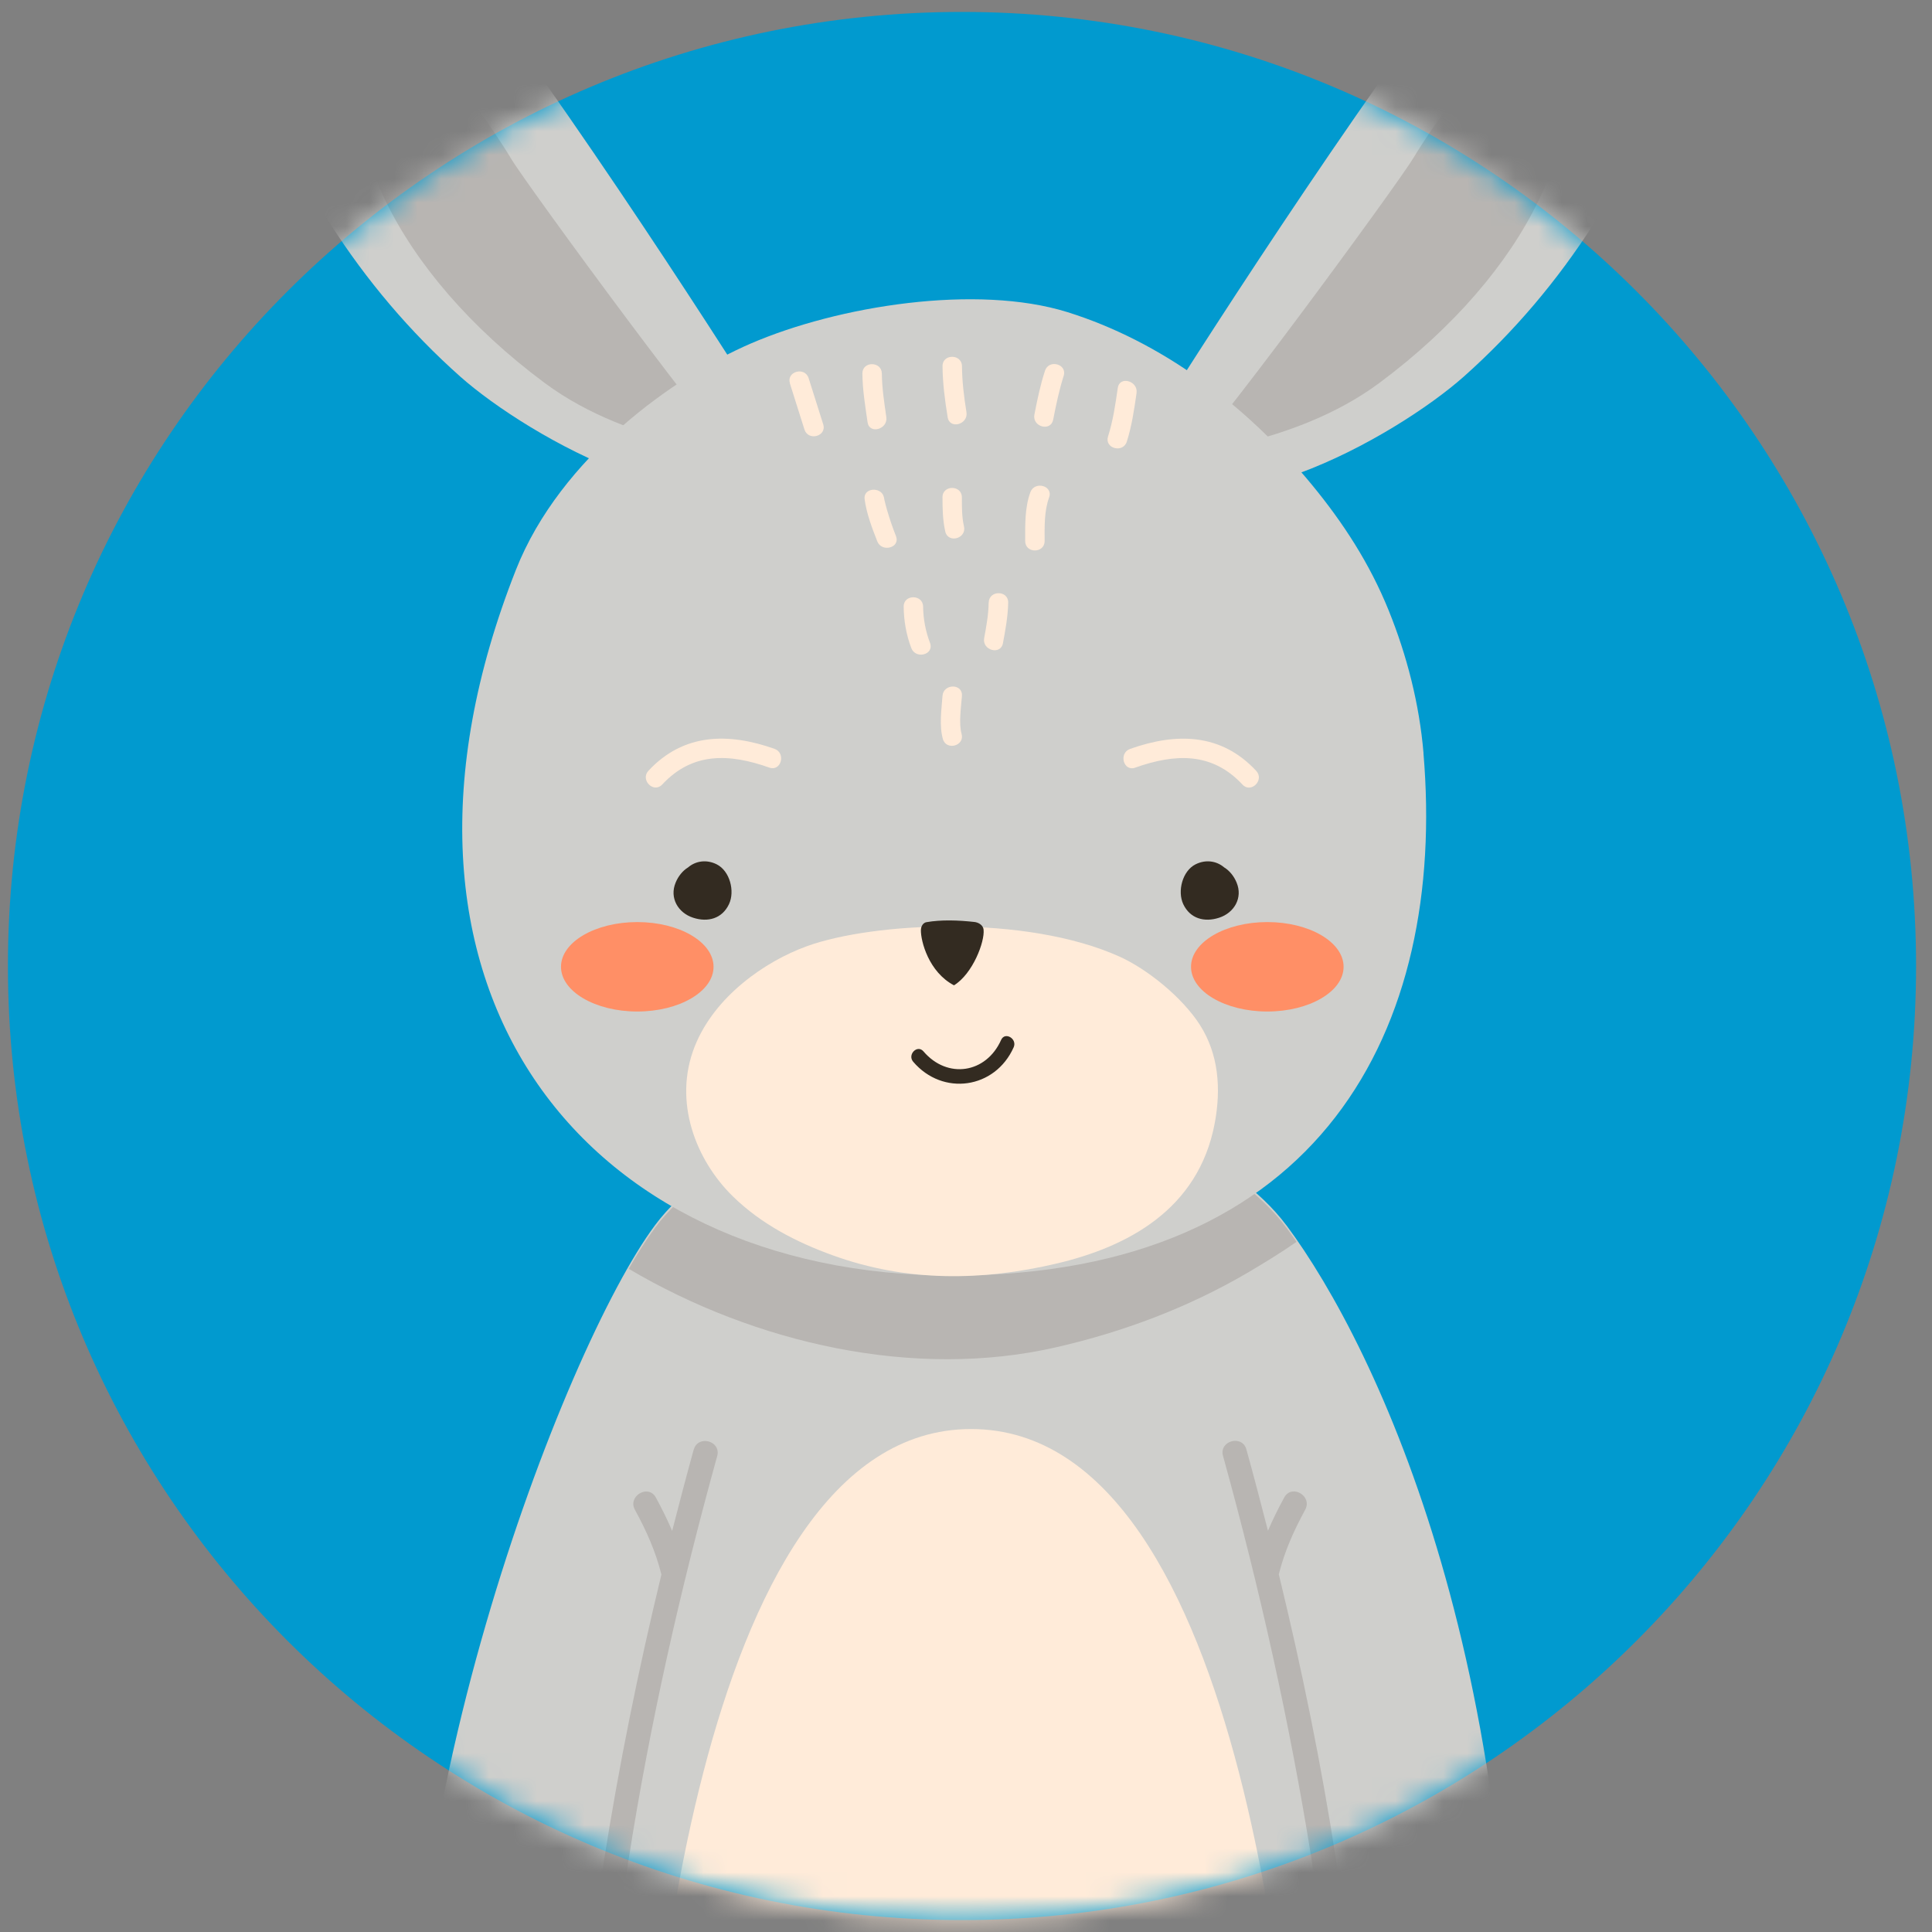 <svg width="81" height="81" viewBox="0 0 81 81" fill="none" xmlns="http://www.w3.org/2000/svg">
<rect x="0" y="0" width="81" height="81" fill="#808080" stroke="none"/>
<path d="M40.332 0.5C18.241 0.5 0.332 18.409 0.332 40.502C0.332 62.594 18.241 80.5 40.332 80.5C62.424 80.5 80.332 62.591 80.332 40.502C80.332 18.412 62.424 0.5 40.332 0.5Z" fill="#019ACF"/>
<mask id="mask0_5374_204968" style="mask-type:luminance" maskUnits="userSpaceOnUse" x="0" y="0" width="81" height="81">
<path d="M0.332 40.502C0.332 62.591 18.241 80.5 40.332 80.5C62.424 80.5 80.332 62.591 80.332 40.502C80.332 18.412 62.424 0.5 40.332 0.5C18.241 0.5 0.332 18.409 0.332 40.502Z" fill="white"/>
</mask>
<g mask="url(#mask0_5374_204968)">
<path d="M68.438 81.475C71.131 81.14 69.021 78.706 66.142 79.54C67.933 77.668 65.355 76.483 63.452 77.803C61.918 78.816 61.313 80.782 61.172 82.193L62.119 86.712C63.185 87.641 66.202 88.851 66.553 86.358C68.174 88.55 70.244 85.928 68.855 84.15C71.385 84.426 70.971 81.058 68.441 81.475" fill="#FFEBD9"/>
<path d="M53.925 51.364C51.755 48.451 46.393 45.911 40.695 45.845C34.997 45.911 29.635 48.451 27.465 51.364C23.605 56.545 15.703 77.273 17.559 92.009H63.288C64.257 70.318 57.788 56.545 53.928 51.364" fill="#CFCFCC"/>
<path d="M44.305 56.479C47.084 55.843 49.809 54.823 52.302 53.362C52.951 52.979 53.66 52.55 54.359 52.064C54.211 51.854 54.07 51.656 53.929 51.468C51.759 48.555 46.397 46.015 40.699 45.949C35.002 46.018 29.639 48.555 27.47 51.468C27.128 51.926 26.755 52.509 26.359 53.196C31.671 56.329 38.338 57.853 44.309 56.479" fill="#B8B5B2"/>
<path d="M40.716 59.913C28.919 59.913 27.163 87.587 26.953 92.008H54.476C54.269 87.587 52.51 59.913 40.713 59.913" fill="#FFEBD9"/>
<path d="M57.089 86.856C56.844 83.921 56.477 80.999 56.032 78.088C55.408 74.024 54.586 69.995 53.614 66.003C53.859 65.031 54.241 64.181 54.721 63.296C55.035 62.719 54.157 62.205 53.843 62.782C53.589 63.246 53.36 63.707 53.16 64.178C52.868 63.039 52.57 61.901 52.256 60.769C52.081 60.135 51.099 60.405 51.275 61.039C52.818 66.611 54.078 72.256 54.991 77.966C55.461 80.914 55.816 83.88 56.073 86.853C56.22 88.578 56.258 90.29 56.261 92.006H57.277C57.274 90.29 57.236 88.578 57.095 86.853" fill="#B8B5B2"/>
<path d="M29.084 60.772C28.771 61.907 28.473 63.046 28.181 64.184C27.981 63.714 27.749 63.249 27.498 62.785C27.184 62.208 26.303 62.723 26.62 63.3C27.103 64.184 27.485 65.037 27.73 66.012C26.764 70.004 25.945 74.031 25.309 78.092C24.873 80.87 24.538 83.664 24.287 86.465C24.12 88.321 24.077 90.165 24.07 92.012H25.086C25.093 90.297 25.127 88.584 25.271 86.86C25.519 83.884 25.892 80.92 26.353 77.972C27.247 72.262 28.529 66.614 30.069 61.045C30.245 60.411 29.263 60.142 29.088 60.775" fill="#B8B5B2"/>
<path d="M21.632 1.748C18.073 -3.213 13.281 -11.918 11.453 -10.93C9.374 -9.808 8.399 -4.1 10.299 1.826C12.005 7.145 15.063 12.027 19.299 15.791C22.14 18.312 30.171 22.884 33.319 19.331C33.319 19.331 27.496 9.92 21.635 1.751" fill="#CFCFCC"/>
<path d="M21.421 6.64C20.856 5.677 16.366 -1.159 15.475 1.036C13.732 5.338 16.604 11.419 22.829 16.051C26.557 18.826 31.502 18.936 30.991 19.224C30.643 19.422 22.02 7.665 21.418 6.637" fill="#B8B5B2"/>
<path d="M59.032 1.748C62.587 -3.213 67.379 -11.918 69.21 -10.93C71.289 -9.808 72.265 -4.1 70.364 1.826C68.658 7.145 65.601 12.027 61.368 15.791C58.527 18.312 50.496 22.884 47.348 19.331C47.348 19.331 53.174 9.92 59.032 1.751" fill="#CFCFCC"/>
<path d="M59.247 6.64C59.811 5.677 64.302 -1.159 65.189 1.036C66.933 5.338 64.06 11.419 57.836 16.051C54.107 18.826 49.162 18.936 49.673 19.224C50.021 19.422 58.645 7.665 59.247 6.637" fill="#B8B5B2"/>
<path d="M59.682 31.58C59.507 29.507 58.983 27.478 58.224 25.6C57.424 23.618 56.302 21.906 55.016 20.341C52.213 16.929 48.654 14.307 44.756 13.087C40.958 11.902 35.154 12.811 31.457 14.411C28.331 15.765 23.505 19.14 21.63 23.891C14.756 41.314 24.414 53.478 39.927 53.478C55.44 53.478 60.654 43.063 59.679 31.58" fill="#CFCFCC"/>
<path d="M50.317 42.985C49.558 41.797 48.087 40.627 46.943 40.109C42.998 38.328 36.598 38.661 33.82 39.673C32.06 40.313 29.953 41.784 29.125 43.876C28.21 46.193 29.176 48.639 30.721 50.154C31.935 51.342 33.434 52.095 34.917 52.631C38.009 53.751 41.164 53.716 44.331 52.967C47.219 52.28 50.242 50.743 50.928 47.093C51.201 45.641 51.088 44.199 50.314 42.982" fill="#FFEBD9"/>
<path d="M33.116 16.073C33.32 16.719 33.523 17.362 33.727 18.008C33.887 18.506 34.671 18.293 34.514 17.791C34.311 17.145 34.107 16.503 33.903 15.857C33.746 15.358 32.959 15.571 33.119 16.073" fill="#FFEBD9"/>
<path d="M36.156 15.659C36.163 16.346 36.275 17.023 36.373 17.703C36.448 18.221 37.232 18.001 37.16 17.487C37.072 16.882 36.978 16.277 36.972 15.662C36.965 15.138 36.15 15.135 36.156 15.662" fill="#FFEBD9"/>
<path d="M39.516 15.352C39.522 16.073 39.616 16.788 39.732 17.497C39.817 18.014 40.604 17.795 40.519 17.28C40.416 16.641 40.337 16.001 40.331 15.352C40.325 14.828 39.509 14.828 39.516 15.352Z" fill="#FFEBD9"/>
<path d="M43.81 15.549C43.616 16.145 43.487 16.766 43.368 17.381C43.268 17.895 44.052 18.111 44.155 17.597C44.275 16.982 44.403 16.361 44.594 15.762C44.757 15.261 43.97 15.047 43.81 15.546" fill="#FFEBD9"/>
<path d="M46.863 16.264C46.765 16.951 46.665 17.638 46.455 18.299C46.295 18.801 47.082 19.014 47.242 18.516C47.452 17.854 47.553 17.167 47.65 16.481C47.725 15.966 46.938 15.747 46.863 16.264Z" fill="#FFEBD9"/>
<path d="M37.055 20.846C37.055 20.846 37.052 20.824 37.049 20.814C36.921 20.394 36.19 20.451 36.249 20.924C36.328 21.529 36.56 22.131 36.779 22.693C36.968 23.176 37.758 22.966 37.563 22.476C37.422 22.113 37.294 21.746 37.187 21.373C37.15 21.247 37.118 21.119 37.087 20.99C37.074 20.943 37.037 20.711 37.065 20.924C36.798 20.962 36.532 20.996 36.265 21.034C36.265 21.043 36.272 21.056 36.272 21.065C36.378 21.58 37.162 21.36 37.059 20.849" fill="#FFEBD9"/>
<path d="M39.515 20.852C39.515 21.332 39.524 21.815 39.631 22.285C39.75 22.796 40.534 22.58 40.415 22.069C40.324 21.671 40.327 21.26 40.327 20.852C40.327 20.325 39.512 20.325 39.512 20.852" fill="#FFEBD9"/>
<path d="M43.197 20.642C42.962 21.285 42.981 22.009 42.981 22.683C42.981 23.21 43.796 23.21 43.796 22.683C43.796 22.075 43.774 21.439 43.984 20.855C44.166 20.363 43.376 20.15 43.197 20.639" fill="#FFEBD9"/>
<path d="M37.887 25.433C37.893 26.026 37.996 26.619 38.207 27.171C38.392 27.657 39.179 27.447 38.991 26.954C38.806 26.465 38.708 25.957 38.702 25.433C38.696 24.91 37.88 24.91 37.887 25.433Z" fill="#FFEBD9"/>
<path d="M41.45 25.264C41.444 25.763 41.353 26.261 41.262 26.75C41.165 27.265 41.952 27.484 42.049 26.967C42.153 26.409 42.259 25.832 42.269 25.264C42.275 24.737 41.46 24.74 41.453 25.264" fill="#FFEBD9"/>
<path d="M39.515 29.175C39.474 29.745 39.373 30.423 39.53 30.981C39.671 31.486 40.459 31.273 40.314 30.765C40.192 30.332 40.292 29.664 40.33 29.175C40.368 28.651 39.552 28.654 39.515 29.175Z" fill="#FFEBD9"/>
<path d="M39.995 41.311C40.786 40.825 41.291 39.479 41.237 38.978C41.215 38.764 40.993 38.67 40.858 38.655C40.184 38.579 39.456 38.554 38.835 38.664C38.722 38.686 38.613 38.805 38.609 39C38.603 39.457 38.936 40.756 39.999 41.311" fill="#332B21"/>
<path d="M30.045 36.236C29.622 36.026 29.17 36.092 28.85 36.365C28.622 36.503 28.433 36.741 28.327 37.002C28.057 37.648 28.433 38.272 29.057 38.475C29.678 38.679 30.277 38.513 30.563 37.908C30.82 37.365 30.6 36.512 30.045 36.236Z" fill="#332B21"/>
<path d="M50.127 36.236C50.55 36.026 51.002 36.092 51.322 36.365C51.551 36.503 51.739 36.741 51.845 37.002C52.115 37.648 51.739 38.272 51.115 38.475C50.494 38.679 49.895 38.513 49.609 37.908C49.355 37.365 49.572 36.512 50.127 36.236Z" fill="#332B21"/>
<path d="M38.285 44.513C39.526 45.968 41.721 45.654 42.499 43.907C42.656 43.55 42.132 43.239 41.972 43.6C41.348 45.002 39.721 45.256 38.717 44.08C38.46 43.779 38.031 44.215 38.285 44.513Z" fill="#332B21"/>
<path d="M56.331 40.533C56.331 39.498 54.898 38.658 53.132 38.658C51.367 38.658 49.934 39.498 49.934 40.533C49.934 41.568 51.367 42.408 53.132 42.408C54.898 42.408 56.331 41.568 56.331 40.533Z" fill="#FF8F66"/>
<path d="M23.52 40.533C23.52 39.498 24.953 38.658 26.718 38.658C28.483 38.658 29.916 39.498 29.916 40.533C29.916 41.568 28.483 42.408 26.718 42.408C24.953 42.408 23.52 41.568 23.52 40.533Z" fill="#FF8F66"/>
<path d="M32.471 31.395C30.533 30.711 28.658 30.736 27.187 32.313C26.83 32.696 27.404 33.276 27.764 32.891C29.044 31.514 30.599 31.595 32.255 32.182C32.75 32.357 32.963 31.57 32.471 31.395Z" fill="#FFEBD9"/>
<path d="M47.598 32.182C49.257 31.596 50.809 31.517 52.092 32.894C52.449 33.279 53.026 32.702 52.666 32.317C51.195 30.736 49.32 30.711 47.382 31.398C46.889 31.573 47.099 32.361 47.598 32.185" fill="#FFEBD9"/>
</g>
</svg>
